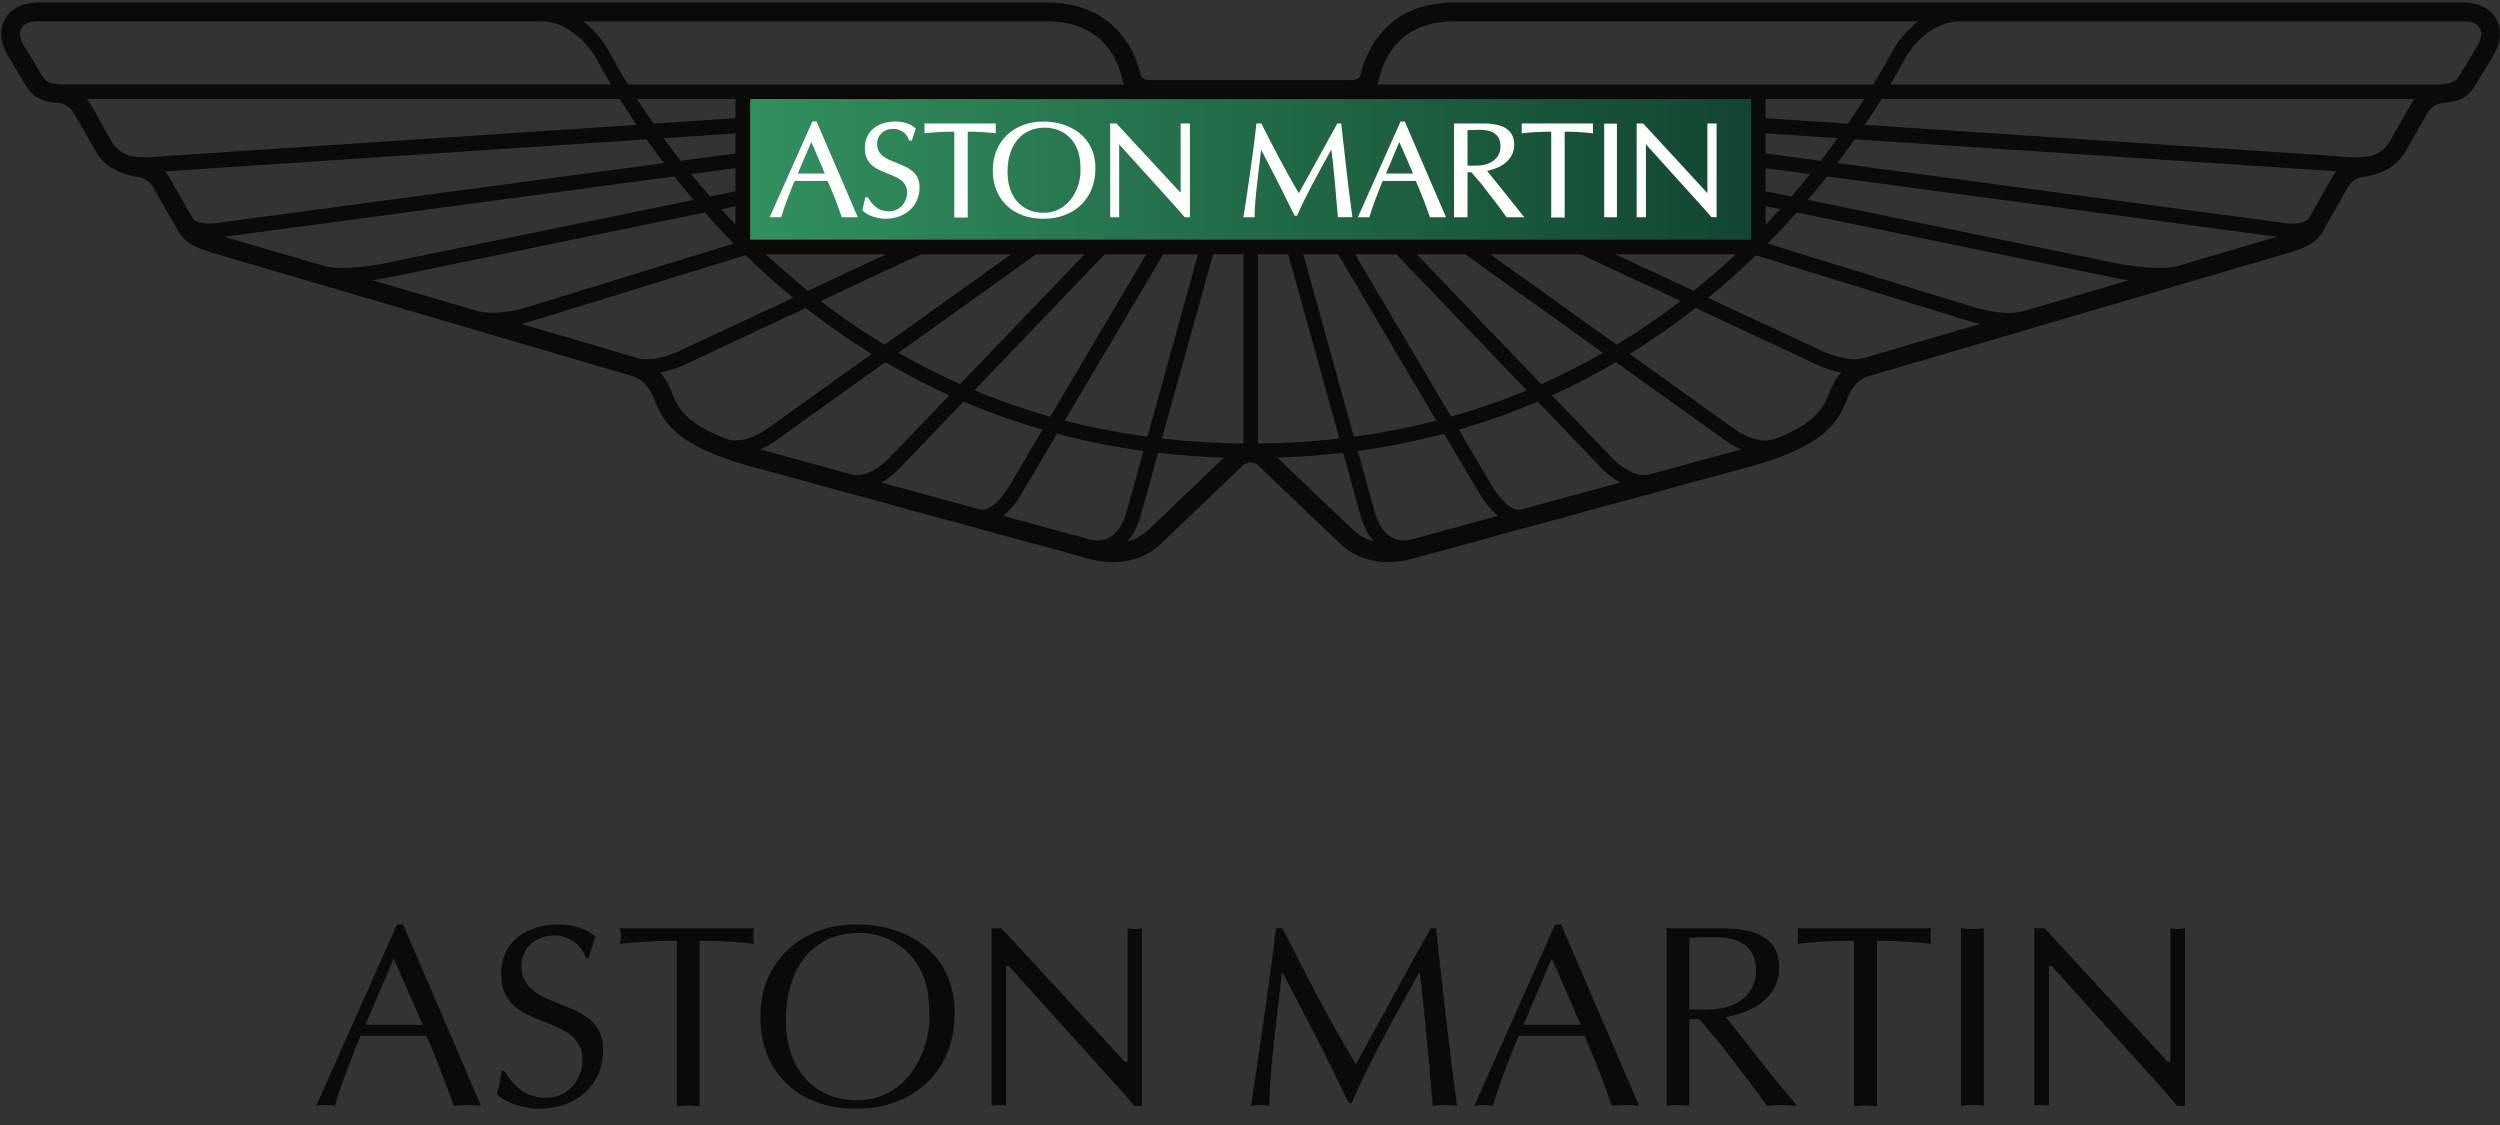 <?xml version="1.0" encoding="UTF-8"?>
<svg version="1.1" viewBox="0 0 120 54" xmlns="http://www.w3.org/2000/svg">
<rect x="0" y="0" width="120" height="54" fill="#333333" stroke="none"/>
<title>Aston_martin</title>
<desc>Created with Sketch.</desc>
<defs>
<linearGradient id="a" y1="50.002%" y2="50.002%">
<stop stop-color="#32905F" offset="0"/>
<stop stop-color="#124530" offset="1"/>
</linearGradient>
</defs>
<g fill="none" fill-rule="evenodd">
<path d="m23.088 53.077c-0.242-0.013-0.436-0.038-0.654-0.038-0.23 0-0.448 0.025-0.655 0.038-0.367-1.03-0.815-2.227-1.308-3.36h-3.167c-0.437 1.094-0.884 2.189-1.229 3.36-0.172-0.013-0.309-0.038-0.459-0.038-0.172 0-0.298 0.025-0.436 0.038l3.88-8.706h0.287l3.741 8.706zm-4.189-7.074-1.355 3.188h2.744l-1.389-3.188z" fill="#0A0B09"/>
<path d="m24.202 51.399c0.493 0.793 1.044 1.294 2.019 1.294 1.011 0 1.734-0.832 1.734-1.819 0-2.317-3.903-1.299-3.903-4.109 0-1.607 1.274-2.395 2.766-2.395 0.597 0 1.32 0.186 1.779 0.602-0.149 0.32-0.23 0.672-0.333 1.018h-0.126c-0.264-0.672-0.803-1.082-1.538-1.082-0.86 0-1.572 0.57-1.572 1.46 0 2.284 3.925 1.363 3.925 4.02 0 1.779-1.389 2.835-3.076 2.835-0.608 0-1.607-0.255-2.031-0.716 0.127-0.365 0.184-0.737 0.229-1.108h0.127" fill="#0A0B09"/>
<path d="m33.579 53.102c-0.195-0.012-0.367-0.038-0.54-0.038-0.195 0-0.379 0.027-0.551 0.038v-7.944c-1.263 0-2.02 0.071-2.731 0.147 0.011-0.122 0.045-0.25 0.045-0.372 0-0.127-0.034-0.236-0.045-0.377h6.427c-0.012 0.141-0.035 0.25-0.035 0.377 0 0.122 0.023 0.25 0.035 0.372-0.62-0.076-1.492-0.147-2.605-0.147v7.944" fill="#0A0B09"/>
<path d="m36.495 48.82c0-2.727 2.031-4.449 4.614-4.449 2.342 0 4.717 1.274 4.717 4.263 0 2.772-1.963 4.589-4.74 4.589-2.755 0-4.591-1.741-4.591-4.404zm7.323-2.83c-0.62-0.78-1.584-1.21-2.583-1.21-2.192 0-3.512 1.658-3.512 4.187 0 2.529 1.538 3.847 3.398 3.847 2.628 0 3.569-2.714 3.489-4.084 0-1.031-0.138-1.907-0.792-2.74z" fill="#0A0B09"/>
<path d="m54.813 53.077h-0.368c-0.137-0.173-0.39-0.474-0.655-0.755l-5.371-5.954h-0.126v6.708c-0.127-0.013-0.242-0.038-0.356-0.038-0.126 0-0.23 0.025-0.344 0.038v-8.52h0.482l5.922 6.415h0.126v-6.415c0.103 0.012 0.218 0.038 0.345 0.038 0.115 0 0.218-0.026 0.344-0.038v8.52" fill="#0A0B09"/>
<path d="m68.93 44.556c0.333 3.08 0.677 6.145 1.01 8.52-0.218-0.013-0.39-0.038-0.586-0.038-0.195 0-0.39 0.025-0.585 0.038-0.207-2.503-0.459-5.192-0.632-6.427-1.446 2.58-2.513 4.57-3.259 6.292h-0.137l-0.689-1.407c-0.792-1.646-1.664-3.266-2.514-4.885-0.275 2.432-0.609 4.897-0.609 6.427-0.16-0.013-0.298-0.038-0.435-0.038-0.161 0-0.298 0.025-0.448 0.038 0.322-2.004 1.067-7.208 1.194-8.52h0.32c0.998 1.985 2.193 4.32 3.524 6.53 1.182-2.131 2.33-4.296 3.592-6.53h0.253" fill="#0A0B09"/>
<path d="m78.674 53.077c-0.24-0.013-0.435-0.038-0.653-0.038-0.23 0-0.448 0.025-0.654 0.038-0.357-1.03-0.815-2.227-1.309-3.36h-3.167c-0.437 1.094-0.884 2.189-1.228 3.36-0.172-0.013-0.31-0.038-0.459-0.038-0.161 0-0.298 0.025-0.436 0.038l3.879-8.706h0.288l3.741 8.706zm-4.188-7.074-1.355 3.188h2.743l-1.388-3.188z" fill="#0A0B09"/>
<path d="m79.995 44.556h2.64c1.917 0 2.766 0.64 2.766 1.895 0 1.447-1.297 2.145-2.56 2.369l2.571 3.252 0.596 0.692 0.242 0.314c-0.264-0.013-0.494-0.038-0.723-0.038-0.242 0-0.493 0.025-0.712 0.038-0.275-0.384-0.528-0.736-0.792-1.082l-1.469-1.907-0.987-1.172h-0.482v4.162c-0.195-0.013-0.367-0.038-0.54-0.038-0.195 0-0.378 0.025-0.55 0.038v-8.52zm1.09 3.886c0.184 0.012 0.976 0.063 1.607-0.058 0.918-0.192 1.595-0.812 1.595-1.786 0-0.858-0.436-1.415-1.365-1.568-0.46-0.071-1.309-0.038-1.837-0.013v3.426z" fill="#0A0B09"/>
<path d="m90.095 53.102c-0.195-0.012-0.379-0.038-0.551-0.038-0.185 0-0.367 0.027-0.551 0.038v-7.944c-1.251 0-2.009 0.071-2.72 0.147 0.012-0.122 0.035-0.25 0.035-0.372 0-0.127-0.022-0.236-0.035-0.377h6.428c-0.012 0.141-0.046 0.25-0.046 0.377 0 0.122 0.034 0.25 0.046 0.372-0.632-0.076-1.504-0.147-2.605-0.147v7.944" fill="#0A0B09"/>
<path d="m94.124 44.556c0.183 0.012 0.367 0.038 0.551 0.038 0.172 0 0.355-0.026 0.55-0.038v8.52c-0.195-0.013-0.378-0.038-0.55-0.038-0.185 0-0.368 0.025-0.551 0.038v-8.52" fill="#0A0B09"/>
<path d="m104.88 53.077h-0.38c-0.138-0.173-0.39-0.474-0.643-0.755l-5.382-5.954h-0.127v6.708c-0.126-0.013-0.24-0.038-0.344-0.038-0.126 0-0.241 0.025-0.356 0.038v-8.52h0.494l5.911 6.415h0.126v-6.415c0.114 0.012 0.218 0.038 0.343 0.038 0.115 0 0.23-0.026 0.357-0.038v8.52" fill="#0A0B09"/>
<polygon points="35.818 11.717 84.302 11.717 84.302 4.683 35.818 4.683" fill="url(#a)"/>
<path d="m4.462 7.043v-0.007 0.007" fill="#0A0B09"/>
<path d="m119.81 0.889c-0.432-0.702-1.187-0.749-1.524-0.769h-48.479c-1.368 0-2.483 0.415-3.299 1.238-0.589 0.589-0.996 1.351-1.212 2.268 0 0.04-0.072 0.221-0.468 0.221h-9.595c-0.408 0-0.468-0.188-0.468-0.214-0.216-0.917-0.624-1.685-1.212-2.274-0.815-0.823-1.931-1.238-3.298-1.238h-48.492c-0.312 0.013-1.08 0.067-1.511 0.762-0.192 0.342-0.348 0.917 0.083 1.719 0.013 0.007 0.888 1.478 0.888 1.478 0.372 0.596 0.779 0.81 1.655 0.87 0.012 0 0.42 0.04 0.695 0.535l0.911 1.585c0.193 0.368 0.635 1.225 2.171 1.431 0.025 0 0.468 0.054 0.72 0.522l1.115 1.96c0.324 0.635 0.78 0.87 1.607 1.124l20.282 5.954c0.683 0.201 0.972 0.983 0.972 0.983 0.48 1.251 1.115 2.281 4.281 3.232 0 0.007 16.588 4.528 16.588 4.528 0.203 0.067 2.111 0.643 3.538-0.735l3.886-3.713s0.168-0.168 0.383-0.168c0.216 0 0.384 0.168 0.384 0.168 0.012 0.013 3.885 3.713 3.885 3.713 1.44 1.378 3.334 0.803 3.551 0.735-0.013 0 16.575-4.521 16.588-4.528 3.154-0.95 3.814-2 4.269-3.232 0.023-0.053 0.288-0.782 0.972-0.983 0 0 3.07-0.896 20.27-5.954 0.838-0.254 1.295-0.488 1.619-1.124l1.103-1.946c0.252-0.482 0.696-0.536 0.719-0.536 1.548-0.207 1.992-1.063 2.195-1.431-0.012 0 0.9-1.585 0.9-1.585 0.277-0.495 0.684-0.535 0.708-0.535 0.863-0.06 1.284-0.274 1.631-0.87 0 0.007 0.899-1.478 0.899-1.478 0.18-0.341 0.277-0.676 0.277-0.99 0-0.262-0.072-0.508-0.192-0.723zm-53.625 2.943c0.168-0.755 0.492-1.371 0.96-1.833 0.647-0.649 1.535-0.977 2.663-0.977h22.272c-0.767 0.575-1.163 1.298-1.187 1.345-0.264 0.482-0.587 1.05-0.971 1.686h-23.82c0.047-0.087 0.084-0.221 0.084-0.221zm-30.164 7.673s-0.012-0.007-0.012-0.014v-6.736h48.047v6.743l-0.012 0.007h-48.022zm-0.72-5.833-3.933 0.261c-0.288-0.407-0.552-0.803-0.792-1.183h4.725v0.923zm0 0.73v0.963l-2.626 0.355c-0.288-0.368-0.564-0.73-0.816-1.083l3.442-0.234zm0 1.672v1.11l-1.223 0.247c-0.311-0.361-0.612-0.715-0.9-1.077l2.123-0.281zm0 1.826v0.883c-0.228-0.248-0.456-0.495-0.683-0.743 0.276-0.06 0.504-0.107 0.683-0.14zm8.887 2.308h4.342l-6.069 4.341c-1.055-0.635-2.075-1.337-3.07-2.1 2.279-1.064 4.389-2.054 4.797-2.241zm-5.421 1.752c-0.047-0.04-1.427-1.204-2.015-1.752h5.782l-3.767 1.752zm10.963-1.752h2.326l-5.973 6.228c-1.007-0.448-1.99-0.95-2.962-1.498 2.867-2.054 5.865-4.195 6.609-4.73zm3.298 0h1.99l-4.605 7.793c-1.248-0.354-2.459-0.775-3.635-1.271 2.507-2.616 5.529-5.766 6.249-6.522zm2.807 0h1.667l-2.424 8.756c-1.355-0.187-2.674-0.441-3.969-0.775 1.775-2.991 4.126-6.977 4.726-7.981zm8.395 0 4.713 7.981c-1.283 0.334-2.603 0.588-3.958 0.775l-2.422-8.756h1.667zm0.815 0h1.98l6.26 6.529c-1.175 0.489-2.386 0.91-3.634 1.258l-4.606-7.787zm2.963 0h2.326l6.609 4.73c-0.971 0.555-1.955 1.05-2.963 1.498-2.183-2.268-4.797-4.997-5.972-6.228zm3.526 0h4.341l4.797 2.241c-0.995 0.763-2.015 1.458-3.07 2.1-2.315-1.659-4.749-3.405-6.069-4.341zm5.997 0h5.781c-0.587 0.589-1.979 1.719-2.015 1.752-1.415-0.655-2.782-1.298-3.766-1.752zm7.22-2.314 0.696 0.147c-0.228 0.248-0.456 0.495-0.696 0.749v-0.896zm0-0.716v-1.103l2.135 0.281c-0.288 0.362-0.587 0.716-0.899 1.077-0.552-0.113-0.972-0.201-1.236-0.254zm0-1.813v-0.963l3.455 0.234c-0.252 0.348-0.528 0.716-0.804 1.083l-2.651-0.355zm0-1.693v-0.923h4.738c-0.24 0.381-0.503 0.776-0.791 1.19l-3.947-0.268zm-34.493-4.649c1.127 0 2.015 0.327 2.662 0.977 0.468 0.462 0.792 1.077 0.96 1.833 0 0 0.035 0.127 0.083 0.221h-23.82c-0.372-0.603-0.972-1.686-0.972-1.686-0.025-0.047-0.42-0.769-1.188-1.345h22.273zm-47.316 3.03c-0.612-0.047-0.743-0.121-0.936-0.435 0 0-0.803-1.345-0.875-1.445-0.132-0.248-0.168-0.428-0.168-0.562 0.012-0.328 0.24-0.582 0.828-0.589h24.167c1.631 0 2.603 1.679 2.603 1.679 0.216 0.395 0.467 0.85 0.768 1.351h-26.387zm3.274 3.425c-0.612-0.214-0.804-0.582-0.936-0.823-0.371-0.642-0.863-1.599-1.115-1.906h25.583c0.252 0.394 0.516 0.809 0.803 1.244l-22.441 1.485c-0.348 0.047-1.379 0.127-1.895 0zm4.15 3.231c-0.815 0.107-1.067-0.161-1.115-0.227l-1.08-1.893c-0.072-0.141-0.155-0.255-0.251-0.362 0.143-0.013 23.112-1.538 23.112-1.538 0.264 0.368 0.539 0.75 0.84 1.137l-21.506 2.883zm5.218 2.067c-2.231-0.655-4.042-1.184-4.809-1.411l21.589-2.897c0.3 0.368 0.6 0.749 0.935 1.124l-14.788 3.037c-0.54 0.114-2.123 0.362-2.927 0.147zm7.316 2.147c-1.644-0.482-3.383-0.99-5.025-1.472 0.443-0.06 0.755-0.127 0.779-0.134 0 0 10.71-2.2 15.173-3.117 0.432 0.495 0.899 0.99 1.391 1.492l-9.907 3.05c-0.025 0.007-1.367 0.455-2.411 0.181zm7.724 2.268c-0.216-0.06-2.567-0.749-5.589-1.639 0.288-0.067 0.48-0.134 0.492-0.14 0 0.006 8.312-2.562 10.255-3.164 0.707 0.696 1.475 1.378 2.29 2.047l-5.361 2.502c-0.348 0.181-1.379 0.589-2.087 0.395zm4.294 3.893c-2.1-0.789-2.411-1.579-2.711-2.341-0.025-0.067-0.18-0.475-0.515-0.863 0.707-0.134 1.295-0.428 1.331-0.448-0.013 0 2.83-1.325 5.649-2.649 1.032 0.803 2.087 1.538 3.166 2.207l-5.001 3.586c-0.012 0.013-1.055 0.782-1.919 0.508zm6.008 1.699-4.438-1.211c0.432-0.187 0.744-0.415 0.768-0.435 0 0 2.47-1.772 5.241-3.752 0.995 0.582 2.026 1.117 3.07 1.592l-2.914 3.037c-0.252 0.268-1.068 0.93-1.727 0.77zm6.154 1.679-4.774-1.298c0.491-0.288 0.827-0.642 0.863-0.669 0 0 1.368-1.425 3.082-3.218 1.236 0.522 2.495 0.97 3.79 1.345l-1.571 2.668c-0.193 0.348-0.84 1.258-1.391 1.171zm7.003 0.093c-0.012 0.007-0.192 0.863-0.792 1.224-0.275 0.167-0.588 0.201-0.959 0.12l-4.175-1.137c0.516-0.415 0.852-1.01 0.912-1.124 0 0.007 0.707-1.19 1.667-2.822 1.356 0.361 2.735 0.635 4.15 0.829l-0.804 2.91zm1.056 0.863c-0.324 0.308-0.672 0.482-1.02 0.569 0.456-0.515 0.624-1.171 0.648-1.278l0.827-2.977c1.031 0.127 2.087 0.201 3.155 0.235-0.852 0.816-3.61 3.451-3.61 3.451zm0.636-4.368 2.458-8.844h1.451v9.077c-1.331-0.006-2.626-0.093-3.909-0.234zm4.605 0.234v-9.077h1.451l2.459 8.844c-1.283 0.147-2.579 0.228-3.91 0.234zm3.946 3.559s-2.255-2.147-3.01-2.876c1.067-0.033 2.122-0.114 3.154-0.235l0.828 2.984c0.024 0.1 0.192 0.756 0.648 1.271-0.624-0.174-0.815-0.368-1.619-1.144zm3.406 1.057c-0.372 0.08-0.684 0.047-0.96-0.12-0.576-0.355-0.779-1.17-0.792-1.217l-0.803-2.917c1.415-0.194 2.794-0.475 4.137-0.829l1.679 2.836c0.06 0.1 0.396 0.695 0.912 1.11l-4.174 1.137zm5.253-1.438c-0.552 0.087-1.188-0.823-1.38-1.158l-1.582-2.682c1.295-0.375 2.554-0.823 3.79-1.345l3.082 3.218c0.037 0.027 0.372 0.381 0.864 0.669l-4.774 1.298zm6.945-1.893-0.792 0.214c-0.66 0.16-1.475-0.502-1.727-0.77 0 0-1.283-1.331-2.915-3.037 1.044-0.475 2.075-1.004 3.071-1.592l5.253 3.759c0.023 0.013 0.323 0.241 0.756 0.428-1.163 0.321-3.646 0.997-3.646 0.997zm7.927-3.826c-0.3 0.762-0.611 1.552-2.71 2.341-0.876 0.268-1.907-0.495-1.907-0.508-0.012 0-2.351-1.673-5.013-3.586 1.08-0.669 2.135-1.404 3.166-2.207l5.661 2.649c0.037 0.02 0.612 0.314 1.32 0.448-0.336 0.382-0.491 0.783-0.516 0.863zm1.584-1.552c-0.696 0.194-1.74-0.214-2.075-0.388 0 0-2.651-1.238-5.374-2.508 0.815-0.669 1.584-1.351 2.291-2.041l10.255 3.164c0.023 0.007 0.216 0.067 0.492 0.134l-5.589 1.639zm7.724-2.268c-1.032 0.281-2.387-0.174-2.411-0.174l-0.012-0.007-9.895-3.05c0.492-0.495 0.959-0.997 1.403-1.492l15.16 3.117c0.025 0.007 0.336 0.074 0.78 0.134l-5.025 1.472zm7.328-2.147c-0.815 0.214-2.399-0.033-2.938-0.147 0 0-10.123-2.074-14.777-3.037 0.324-0.375 0.624-0.756 0.923-1.124l21.59 2.897-4.798 1.411zm7.4-4.174c0-0.007-0.887 1.558-1.067 1.88-0.048 0.06-0.3 0.334-1.128 0.227l-21.505-2.883c0.3-0.388 0.576-0.769 0.84-1.137l22.848 1.512c0.025 0.007 0.12 0.013 0.264 0.027-0.096 0.107-0.179 0.235-0.252 0.375zm3.814-3.566-0.923 1.619c-0.132 0.241-0.323 0.609-0.936 0.823-0.515 0.127-1.535 0.047-1.895 0l-22.441-1.485c0.288-0.435 0.564-0.85 0.804-1.244h25.583c-0.072 0.087-0.132 0.18-0.193 0.287zm3.227-2.863c-0.012 0.021-0.877 1.445-0.877 1.445-0.168 0.267-0.263 0.388-0.935 0.435h-26.374c0.288-0.502 0.54-0.957 0.755-1.351 0.013-0.013 0.948-1.679 2.603-1.679h24.167c0.252 0.007 0.588 0.04 0.755 0.327 0.025 0.041 0.072 0.121 0.072 0.262 0 0.134-0.035 0.314-0.167 0.562z" fill="#0A0B09"/>
<path d="m39.197 5.833h-0.204l-2.05 4.596h0.564v-0.033c0.167-0.555 0.383-1.09 0.587-1.605 0 0 0.035-0.073 0.048-0.107h1.582c0.217 0.488 0.444 1.05 0.672 1.719l0.012 0.027h0.768l-1.979-4.596zm-0.9 2.495c0.037-0.093 0.576-1.365 0.648-1.512 0.06 0.147 0.611 1.419 0.647 1.512h-1.296z" fill="#FFFFFE"/>
<path d="m41.391 10.1 0.024 0.013c0.24 0.268 0.792 0.388 1.08 0.388 0.972 0 1.644-0.622 1.644-1.511 0-0.736-0.564-0.957-1.104-1.171-0.48-0.187-0.935-0.368-0.935-0.916 0-0.415 0.324-0.717 0.768-0.717 0.36 0 0.636 0.194 0.767 0.535l0.012 0.027h0.12l0.192-0.575-0.025-0.02c-0.252-0.241-0.659-0.321-0.947-0.321-0.9 0-1.476 0.502-1.476 1.278 0 0.796 0.588 1.024 1.115 1.23 0.469 0.181 0.912 0.355 0.912 0.903 0 0.501-0.383 0.902-0.863 0.902-0.432 0-0.731-0.194-1.007-0.655l-0.012-0.02h-0.12l-0.144 0.628" fill="#FFFFFE"/>
<path d="m47.76 5.926h-3.383v0.475l0.048-0.007c0.383-0.04 0.767-0.073 1.379-0.073v4.121h0.647v-4.121c0.456 0 0.887 0.027 1.308 0.073l0.035 0.007v-0.475h-0.035" fill="#FFFFFE"/>
<path d="m50.087 5.833c-1.439 0-2.435 0.963-2.435 2.348 0 1.391 0.971 2.321 2.423 2.321 1.499 0 2.506-0.97 2.506-2.421 0-1.552-1.26-2.248-2.495-2.248zm1.2 3.866c-0.324 0.342-0.72 0.515-1.2 0.515-1.044 0-1.727-0.769-1.727-1.96 0-1.311 0.696-2.127 1.787-2.127 0.528 0 1.02 0.227 1.32 0.608 0.323 0.428 0.396 0.87 0.396 1.399v0.093c0 0.428-0.168 1.044-0.576 1.472z" fill="#FFFFFE"/>
<path d="m57.079 5.926h-0.408v3.331c-0.024-0.027-3.082-3.331-3.082-3.331h-0.301v4.502h0.432v-3.485h0.012c0.025 0.027 2.782 3.077 2.782 3.077l0.348 0.401 0.013 0.007h0.24v-4.502h-0.036" fill="#FFFFFE"/>
<path d="m64.347 5.926h-0.156l-1.09 1.98s-0.697 1.251-0.757 1.365c-0.671-1.117-1.27-2.301-1.786-3.318l-0.013-0.027h-0.228l-0.012 0.04c-0.06 0.663-0.443 3.372-0.611 4.415l-0.013 0.047h0.54v-0.04c0-0.635 0.12-1.579 0.24-2.582 0 0 0.047-0.442 0.072-0.622 0.072 0.147 0.923 1.759 1.235 2.421l0.372 0.749h0.12l0.012-0.027c0.372-0.862 0.912-1.852 1.631-3.15 0.108 0.775 0.241 2.327 0.312 3.21l0.013 0.04h0.683v-0.047c-0.156-1.09-0.325-2.535-0.528-4.415v-0.04h-0.037" fill="#FFFFFE"/>
<path d="m67.43 5.833h-0.204l-2.05 4.596h0.551l0.012-0.033c0.168-0.562 0.383-1.097 0.588-1.619 0 0 0.036-0.06 0.048-0.093h1.583c0.216 0.495 0.444 1.07 0.671 1.719l0.012 0.027h0.768l-1.979-4.596zm-0.9 2.495c0.036-0.093 0.576-1.358 0.635-1.512 0.072 0.147 0.624 1.419 0.66 1.512h-1.295z" fill="#FFFFFE"/>
<path d="m71.376 8.201c0.815-0.16 1.307-0.629 1.307-1.251 0-0.689-0.492-1.024-1.487-1.024h-1.403v4.502h0.648v-2.161h0.18c0.023 0.027 0.516 0.595 0.516 0.595-0.012 0 0.755 0.983 0.755 0.983l0.42 0.582h0.852s-1.703-2.134-1.786-2.228zm-0.935-0.254v-1.699c0.265-0.013 0.672-0.034 0.9 0.007 0.455 0.074 0.683 0.334 0.683 0.776 0 0.448-0.3 0.782-0.804 0.883-0.275 0.053-0.611 0.04-0.779 0.033z" fill="#FFFFFE"/>
<path d="m76.425 5.926h-3.382v0.475l0.048-0.007c0.384-0.04 0.755-0.073 1.367-0.073v4.121h0.647v-4.121c0.468 0 0.9 0.027 1.308 0.073l0.047 0.007v-0.475h-0.035" fill="#FFFFFE"/>
<polygon points="77.002 10.428 77.612 10.428 77.612 5.933 77.002 5.933" fill="#FFFFFE"/>
<path d="m81.955 5.926v3.331h-0.012c-0.025-0.027-3.071-3.331-3.071-3.331h-0.312v4.502h0.444v-3.485h0.012c0.023 0.027 2.782 3.077 2.782 3.077l0.348 0.401 0.251 0.007v-4.502h-0.443" fill="#FFFFFE"/>
</g>
</svg>
